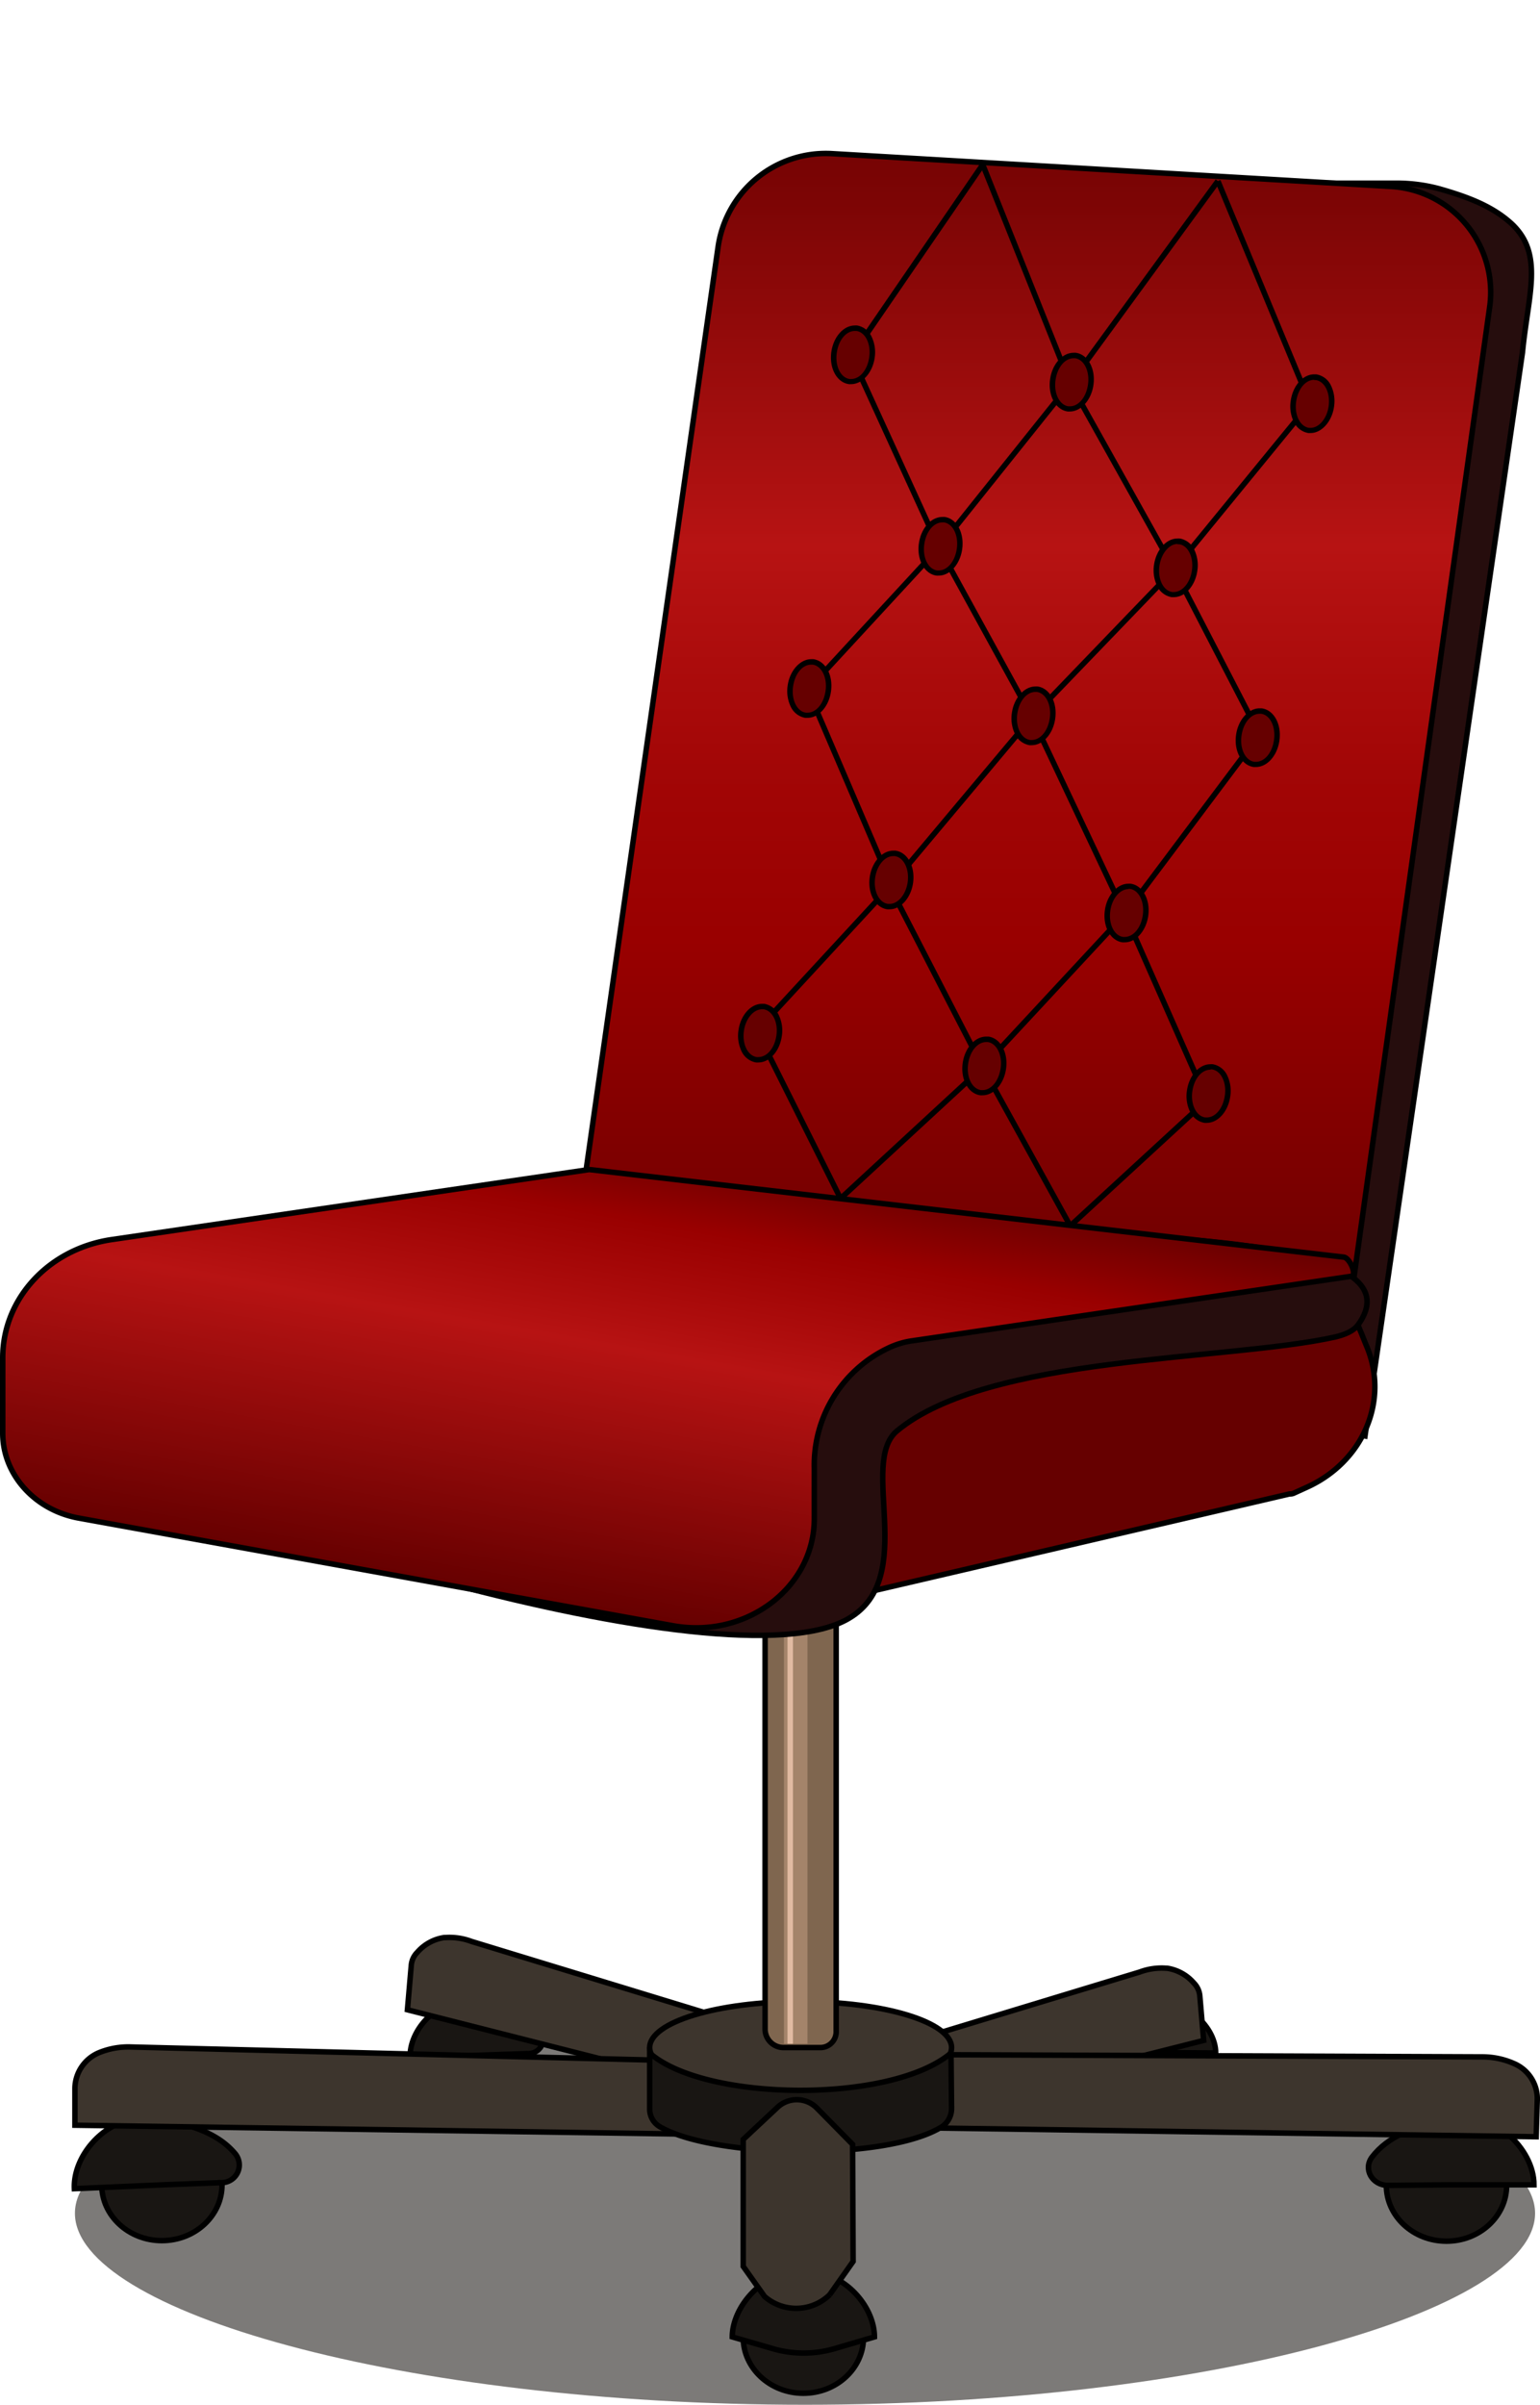 <svg xmlns="http://www.w3.org/2000/svg" xmlns:xlink="http://www.w3.org/1999/xlink" width="281.6" height="439.59" viewBox="0 0 281.6 439.59">
  <defs>
    <style>
      .a, .b {
        fill: #191613;
      }

      .a, .e {
        opacity: 0.57;
      }

      .a, .e, .f {
        isolation: isolate;
      }

      .b, .c, .d, .g, .h, .i, .j, .k {
        stroke: #000;
      }

      .b, .c, .d, .e, .f, .g, .h, .i, .j, .k {
        stroke-miterlimit: 10;
      }

      .c {
        fill: #3d352d;
      }

      .d {
        fill: #7f664f;
      }

      .e, .f, .k, .m {
        fill: none;
      }

      .e {
        stroke: #bf9a7f;
        stroke-width: 4.3px;
      }

      .f {
        stroke: #edc7ae;
        opacity: 0.83;
      }

      .g {
        fill: #260d0d;
      }

      .h {
        fill: url(#a);
      }

      .i, .l {
        fill: #600;
      }

      .j {
        fill: url(#b);
      }
    </style>
    <linearGradient id="a" x1="189.69" y1="953.63" x2="189.69" y2="1194.04" gradientTransform="matrix(1, 0, 0, -1, 0, 1200.03)" gradientUnits="userSpaceOnUse">
      <stop offset="0" stop-color="#600"/>
      <stop offset="0.31" stop-color="#900"/>
      <stop offset="0.44" stop-color="#a20606"/>
      <stop offset="0.61" stop-color="#b71313"/>
      <stop offset="0.87" stop-color="#7d0505"/>
      <stop offset="1" stop-color="#600"/>
    </linearGradient>
    <linearGradient id="b" x1="129.38" y1="990.95" x2="114.12" y2="904.44" gradientTransform="matrix(1, 0, 0, -1, 0, 1200.03)" gradientUnits="userSpaceOnUse">
      <stop offset="0" stop-color="#600"/>
      <stop offset="0.18" stop-color="#900"/>
      <stop offset="0.45" stop-color="#b71313"/>
      <stop offset="1" stop-color="#600"/>
    </linearGradient>
  </defs>
  <g>
    <path class="a" d="M280.7,404.59c0,17.9-59.8,35-133.5,35s-133.5-17.1-133.5-35,59.8-32.5,133.5-32.5S280.7,386.69,280.7,404.59Z"/>
    <ellipse class="b" cx="29.6" cy="399.39" rx="11" ry="10.2"/>
    <path class="b" d="M29.7,399.39l10.7-.4a3.23,3.23,0,0,0,2.6-5.3c-3.1-3.7-8-5.3-14-6.4-8.6-1.6-15.7,6.2-15.4,12.8Z"/>
    <g>
      <ellipse class="b" cx="87.8" cy="375.79" rx="9" ry="8.3"/>
      <path class="b" d="M87.9,375.69l8.7-.3a2.69,2.69,0,0,0,2.2-4.3c-2.5-3-6.5-4.3-11.3-5.2-7-1.3-12.8,5-12.5,10.4Z"/>
    </g>
    <ellipse class="b" cx="264.5" cy="399.49" rx="11" ry="10.2"/>
    <path class="b" d="M264.5,399.39l-10.7.1c-2.9,0-4.6-3-2.9-5.2,2.9-3.8,7.8-5.6,13.6-7,8.5-2,16,5.5,16,12.1Z"/>
    <g>
      <ellipse class="b" cx="208.8" cy="375.29" rx="9.4" ry="7.9"/>
      <path class="b" d="M208.7,375.19l-9.1.1c-2.4,0-3.9-2.3-2.5-4,2.5-2.9,6.6-4.4,11.6-5.4,7.3-1.5,13.6,4.3,13.6,9.4Z"/>
    </g>
    <path class="c" d="M157.1,388.89l63-15.9-.7-8.1a3.81,3.81,0,0,0-1.1-2.4,8.07,8.07,0,0,0-4.9-2.7h-.2a11.45,11.45,0,0,0-4.8.7L154,377Z"/>
    <path class="c" d="M137.5,383.39l-63-16,.7-8.1a3.81,3.81,0,0,1,1.1-2.4,8.07,8.07,0,0,1,4.9-2.7h.2a11.45,11.45,0,0,1,4.8.7l54.4,16.6Z"/>
    <path class="c" d="M123.7,390.09l-110-1.6v-6.7a7.16,7.16,0,0,1,4.5-6.6h0a14.19,14.19,0,0,1,5.8-1l99.7,2.5Z"/>
    <path class="c" d="M170.9,389l110,1.6.2-6.7a7,7,0,0,0-4.3-6.7h0a14.23,14.23,0,0,0-5.7-1.2l-99.7-.4Z"/>
    <ellipse class="c" cx="146.4" cy="374.29" rx="27.6" ry="8.4"/>
    <path class="d" d="M149.9,374.29h-6.6a3.37,3.37,0,0,1-3.4-3.4v-81.1h13v81.5A2.89,2.89,0,0,1,149.9,374.29Z"/>
    <line class="e" x1="145.5" y1="373.59" x2="145.5" y2="296.09"/>
    <line class="f" x1="144.5" y1="373.59" x2="144.5" y2="296.09"/>
    <path class="g" d="M249.6,262.49l-137.7-27.8,24.7-181.2c1.3-9.7,11.9-20.7,22.4-20h96.8a29.88,29.88,0,0,1,7.3,1c5.3,1.5,9.8,3.2,13.3,6.4,6,5.6,3,13,2,23.5Z"/>
    <path class="h" d="M246.2,243.39l-139.4-26.9,24.5-171.3a19.91,19.91,0,0,1,20.9-17.1l102.2,6a19.37,19.37,0,0,1,18,22Z"/>
    <path class="i" d="M235.8,273.09,152,292.59c-1.5.1-17.7-11.6-17.4-13l6-25.5a2.13,2.13,0,0,1,1.9-1.6l99.7-15.6c4.3-.5,6.1,5.4,7.7,9.2h0c4.2,10-.7,21.3-11.2,25.9l-2.2,1A1.7,1.7,0,0,1,235.8,273.09Z"/>
    <path class="g" d="M155.3,295.79c-22.4,13.5-125.4-20-138.7-30.4-1.7-14.4,0-34.4,20-35.8.3,5.7,234.7-19.7,211.8,12.5-.9,1.3-2.6,1.9-4.2,2.3-19.8,4.4-63.5,3.3-80.2,17.2C157,267.49,167.9,288.29,155.3,295.79Z"/>
    <path class="j" d="M123.1,297.19,14.3,277.49C6.3,276,.5,269.49.5,262v-13.8c0-10.8,8.4-19.9,19.9-21.6l87.3-12.8h.1l137.9,16c1.1.1,2.5,3.3,1.4,3.5l-80.3,11.8a14.84,14.84,0,0,0-4.1,1.2,23.66,23.66,0,0,0-13.8,22.1v9.2C148.9,290.19,136.5,299.59,123.1,297.19Z"/>
    <path class="b" d="M174,385.49h0a4,4,0,0,1-1.8,3.3c-10.2,6.3-41.7,5.7-51.5,0a3.7,3.7,0,0,1-1.9-3.2v-10.3h0c10.1,8.9,44.1,9.3,55.1,0h0l.1,10.2Z"/>
    <ellipse class="b" cx="146.9" cy="427.29" rx="11" ry="10.2"/>
    <path class="b" d="M152.4,429.39a20.18,20.18,0,0,1-10.9,0l-7.6-2.2h0c0-5.3,5.3-12.1,13-12.1s13,6.7,13,12.1Z"/>
    <path class="c" d="M156,413.39l-4.3,6.1a8.78,8.78,0,0,1-11.9.3l-3.9-5.5v-23.2l6.3-5.9a5.16,5.16,0,0,1,7.2.2l6.5,6.6Z"/>
    <g>
      <g>
        <line class="k" x1="155.7" y1="65.09" x2="171.7" y2="100.09"/>
        <line class="k" x1="195.7" y1="70.09" x2="171.7" y2="100.09"/>
        <line class="k" x1="214.7" y1="104.09" x2="195.7" y2="70.09"/>
        <line class="k" x1="241.7" y1="71.09" x2="214.7" y2="104.09"/>
      </g>
      <line class="k" x1="147.7" y1="126.09" x2="162.7" y2="161.09"/>
      <line class="k" x1="188.7" y1="131.09" x2="162.7" y2="162.09"/>
      <line class="k" x1="205.7" y1="167.09" x2="188.7" y2="131.09"/>
      <line class="k" x1="229.7" y1="135.09" x2="205.7" y2="167.09"/>
      <line class="k" x1="138.7" y1="189.09" x2="153.7" y2="219.09"/>
      <line class="k" x1="179.7" y1="195.09" x2="153.7" y2="219.09"/>
      <line class="k" x1="195.7" y1="224.09" x2="179.7" y2="195.09"/>
      <line class="k" x1="220.7" y1="201.09" x2="195.7" y2="224.09"/>
      <line class="k" x1="147.7" y1="126.09" x2="171.7" y2="100.09"/>
      <line class="k" x1="188.7" y1="131.09" x2="214.7" y2="104.09"/>
      <line class="k" x1="171.7" y1="100.09" x2="188.7" y2="131.09"/>
      <line class="k" x1="214.7" y1="104.09" x2="229.7" y2="133.09"/>
      <line class="k" x1="155.7" y1="65.09" x2="179.7" y2="30.09"/>
      <line class="k" x1="195.7" y1="70.09" x2="222.7" y2="33.09"/>
      <line class="k" x1="179.7" y1="30.09" x2="195.7" y2="70.09"/>
      <line class="k" x1="222.7" y1="33.09" x2="239.7" y2="74.09"/>
      <line class="k" x1="138.7" y1="188.09" x2="162.7" y2="162.09"/>
      <line class="k" x1="179.7" y1="195.09" x2="205.7" y2="167.09"/>
      <line class="k" x1="162.7" y1="162.09" x2="179.7" y2="195.09"/>
      <line class="k" x1="205.7" y1="167.09" x2="220.7" y2="201.09"/>
    </g>
    <g>
      <g>
        <path class="l" d="M155.65,69.75l-.36,0a3.11,3.11,0,0,1-2.3-1.85,6.07,6.07,0,0,1-.48-3.5c.36-2.5,2-4.38,3.8-4.38a2.19,2.19,0,0,1,.36,0,3.08,3.08,0,0,1,2.3,1.85,6.11,6.11,0,0,1,.47,3.49C159.09,67.87,157.46,69.75,155.65,69.75Z"/>
        <path d="M156.31,60.5l.29,0c1.64.23,2.69,2.37,2.35,4.78s-1.76,4-3.3,4a1.42,1.42,0,0,1-.29,0c-1.64-.23-2.69-2.37-2.35-4.78s1.76-4,3.3-4m0-1h0c-2.06,0-3.9,2.07-4.29,4.81-.43,3,1,5.6,3.2,5.91a3.11,3.11,0,0,0,.43,0c2,0,3.9-2.06,4.29-4.81a6.59,6.59,0,0,0-.52-3.78,3.62,3.62,0,0,0-2.68-2.13,3.11,3.11,0,0,0-.43,0Z"/>
      </g>
      <g>
        <path class="l" d="M138.67,193.75a2.17,2.17,0,0,1-.36,0c-1.91-.28-3.15-2.67-2.77-5.35.35-2.5,2-4.38,3.79-4.38a2.19,2.19,0,0,1,.36,0,3.06,3.06,0,0,1,2.3,1.85,6,6,0,0,1,.48,3.49C142.11,191.87,140.48,193.75,138.67,193.75Z"/>
        <path d="M139.33,184.5l.29,0c1.64.24,2.7,2.38,2.35,4.78s-1.76,3.95-3.3,3.95a1.46,1.46,0,0,1-.29,0c-1.64-.23-2.69-2.37-2.35-4.78.32-2.26,1.77-3.95,3.3-3.95m0-1h0c-2.05,0-3.9,2.07-4.29,4.81a6.63,6.63,0,0,0,.52,3.79,3.63,3.63,0,0,0,2.68,2.12,3.11,3.11,0,0,0,.43,0c2.06,0,3.9-2.06,4.29-4.81a6.51,6.51,0,0,0-.52-3.78,3.62,3.62,0,0,0-2.67-2.13l-.44,0Z"/>
      </g>
      <g>
        <path class="l" d="M162.67,165.75l-.37,0a3.1,3.1,0,0,1-2.29-1.86,6,6,0,0,1-.48-3.49c.36-2.5,2-4.38,3.79-4.38a2.23,2.23,0,0,1,.37,0,3.12,3.12,0,0,1,2.3,1.85,6.15,6.15,0,0,1,.47,3.5C166.1,163.87,164.47,165.75,162.67,165.75Z"/>
        <path d="M163.32,156.5a1.51,1.51,0,0,1,.3,0c1.64.23,2.69,2.37,2.35,4.78-.33,2.26-1.77,3.95-3.3,3.95l-.3,0c-1.64-.23-2.69-2.37-2.34-4.78.32-2.26,1.76-3.95,3.29-3.95m0-1h0c-2,0-3.89,2.07-4.28,4.81-.43,3,1,5.59,3.19,5.91a3.25,3.25,0,0,0,.44,0c2.05,0,3.89-2.07,4.29-4.81.42-3-1-5.6-3.2-5.91a3.25,3.25,0,0,0-.44,0Z"/>
      </g>
      <g>
        <path class="l" d="M239.65,78.74a2.19,2.19,0,0,1-.36,0,3.09,3.09,0,0,1-2.3-1.85,6,6,0,0,1-.48-3.49c.36-2.5,2-4.39,3.8-4.39a2.19,2.19,0,0,1,.36,0,3.12,3.12,0,0,1,2.3,1.85,6.13,6.13,0,0,1,.47,3.5C243.09,76.85,241.46,78.74,239.65,78.74Z"/>
        <path d="M240.31,69.48l.29,0c1.64.23,2.69,2.37,2.35,4.78-.32,2.26-1.76,3.95-3.3,3.95l-.29,0c-1.64-.24-2.69-2.38-2.35-4.78s1.76-4,3.3-4m0-1h0c-2.06,0-3.9,2.07-4.29,4.82a6.51,6.51,0,0,0,.52,3.78,3.64,3.64,0,0,0,2.68,2.13,3.11,3.11,0,0,0,.43,0c2,0,3.9-2.07,4.29-4.81a6.63,6.63,0,0,0-.52-3.79,3.61,3.61,0,0,0-2.68-2.12,2.09,2.09,0,0,0-.43,0Z"/>
      </g>
      <g>
        <path class="l" d="M220.68,204.74a2.22,2.22,0,0,1-.37,0c-1.91-.27-3.15-2.67-2.77-5.34.35-2.5,2-4.38,3.79-4.38a2.17,2.17,0,0,1,.36,0c1.92.27,3.16,2.67,2.78,5.35C224.11,202.85,222.48,204.74,220.68,204.74Z"/>
        <path d="M221.33,195.49a1.37,1.37,0,0,1,.29,0c1.64.23,2.7,2.37,2.35,4.78s-1.76,4-3.3,4l-.29,0c-1.64-.24-2.69-2.38-2.35-4.78s1.77-3.95,3.3-3.95m0-1h0c-2.05,0-3.9,2.06-4.29,4.81a6.59,6.59,0,0,0,.52,3.78,3.64,3.64,0,0,0,2.68,2.13,3.11,3.11,0,0,0,.43,0c2.06,0,3.9-2.07,4.29-4.81a6.54,6.54,0,0,0-.52-3.79,3.63,3.63,0,0,0-2.67-2.12,3.25,3.25,0,0,0-.44,0Z"/>
      </g>
      <g>
        <path class="l" d="M179.67,199.75a2.19,2.19,0,0,1-.36,0c-1.91-.27-3.15-2.67-2.77-5.34.35-2.5,2-4.39,3.79-4.39a2.19,2.19,0,0,1,.36,0c1.92.27,3.16,2.67,2.78,5.34C183.11,197.86,181.48,199.75,179.67,199.75Z"/>
        <path d="M180.33,190.49l.29,0c1.64.24,2.7,2.38,2.35,4.78s-1.76,4-3.3,4l-.29,0c-1.64-.24-2.69-2.38-2.35-4.78s1.77-4,3.3-4m0-1h0c-2.05,0-3.9,2.07-4.29,4.81-.43,3,1,5.6,3.2,5.92a3.11,3.11,0,0,0,.43,0c2.06,0,3.9-2.07,4.29-4.81.43-3-1-5.6-3.19-5.92l-.44,0Z"/>
      </g>
      <g>
        <path class="l" d="M205.67,171.74l-.37,0a3.11,3.11,0,0,1-2.29-1.85,6.07,6.07,0,0,1-.48-3.5c.36-2.5,2-4.38,3.79-4.38l.37,0a3.12,3.12,0,0,1,2.3,1.85,6.16,6.16,0,0,1,.47,3.5C209.1,169.86,207.47,171.74,205.67,171.74Z"/>
        <path d="M206.32,162.49l.3,0c1.64.23,2.69,2.37,2.35,4.78s-1.77,4-3.3,4a1.51,1.51,0,0,1-.3,0c-1.64-.23-2.69-2.37-2.34-4.78.32-2.26,1.76-3.95,3.29-3.95m0-1h0c-2,0-3.89,2.07-4.28,4.81-.43,3,1,5.59,3.19,5.91a3.25,3.25,0,0,0,.44,0c2.05,0,3.89-2.07,4.29-4.81.42-3-1-5.59-3.2-5.91a3.25,3.25,0,0,0-.44,0Z"/>
      </g>
      <g>
        <path class="l" d="M147.66,130.75a2.17,2.17,0,0,1-.36,0c-1.94-.28-3.16-2.63-2.78-5.35.36-2.5,2-4.38,3.8-4.38a2.19,2.19,0,0,1,.36,0c1.91.27,3.16,2.67,2.78,5.34C151.1,128.87,149.47,130.75,147.66,130.75Z"/>
        <path d="M148.32,121.5l.29,0c1.64.24,2.69,2.38,2.35,4.78s-1.76,4-3.3,4a1.42,1.42,0,0,1-.29,0c-1.64-.23-2.69-2.37-2.35-4.78s1.76-4,3.3-4m0-1h0c-2,0-3.9,2.07-4.29,4.81a6.63,6.63,0,0,0,.52,3.79,3.63,3.63,0,0,0,2.68,2.12,3.11,3.11,0,0,0,.43,0c2.06,0,3.9-2.06,4.29-4.81.43-3-1-5.59-3.2-5.91a3.11,3.11,0,0,0-.43,0Z"/>
      </g>
      <g>
        <path class="l" d="M229.66,139.74l-.36,0a3.08,3.08,0,0,1-2.3-1.85,6,6,0,0,1-.47-3.49c.35-2.5,2-4.39,3.79-4.39l.36,0a3.11,3.11,0,0,1,2.3,1.85,6.05,6.05,0,0,1,.48,3.5C233.1,137.85,231.47,139.74,229.66,139.74Z"/>
        <path d="M230.32,130.48a1.43,1.43,0,0,1,.29,0c1.64.23,2.69,2.37,2.35,4.78s-1.76,4-3.3,4l-.29,0c-1.64-.24-2.69-2.38-2.35-4.78s1.76-4,3.3-4m0-1c-2,0-3.9,2.07-4.29,4.82-.43,3,1,5.59,3.2,5.91a3.11,3.11,0,0,0,.43,0c2.06,0,3.9-2.07,4.29-4.81.43-3-1-5.6-3.2-5.91a3.13,3.13,0,0,0-.43,0Z"/>
      </g>
      <g>
        <path class="l" d="M188.66,135.75a2.19,2.19,0,0,1-.36,0c-1.91-.27-3.16-2.67-2.77-5.35.35-2.49,2-4.38,3.79-4.38a2.19,2.19,0,0,1,.36,0,3.09,3.09,0,0,1,2.3,1.85,6,6,0,0,1,.48,3.49C192.1,133.86,190.47,135.75,188.66,135.75Z"/>
        <path d="M189.32,126.49l.29,0c1.64.24,2.69,2.38,2.35,4.78s-1.76,4-3.3,4l-.29,0c-1.64-.24-2.69-2.38-2.35-4.78s1.76-4,3.3-4m0-1h0c-2,0-3.9,2.07-4.29,4.81a6.63,6.63,0,0,0,.52,3.79,3.64,3.64,0,0,0,2.68,2.13,3.11,3.11,0,0,0,.43,0c2.06,0,3.9-2.07,4.29-4.82.43-3-1-5.59-3.2-5.91a3.11,3.11,0,0,0-.43,0Z"/>
      </g>
      <g>
        <path class="l" d="M171.66,104.75a2.31,2.31,0,0,1-.37,0c-1.91-.27-3.15-2.67-2.77-5.34.36-2.5,2-4.38,3.79-4.38a2.36,2.36,0,0,1,.37,0c1.94.28,3.16,2.63,2.77,5.35C175.09,102.87,173.46,104.75,171.66,104.75Z"/>
        <path d="M172.31,95.5a1.51,1.51,0,0,1,.3,0c1.64.23,2.69,2.37,2.35,4.78s-1.77,4-3.3,4l-.3,0c-1.64-.24-2.69-2.38-2.35-4.78s1.77-4,3.3-4m0-1h0c-2.05,0-3.89,2.06-4.28,4.81-.43,3,1,5.59,3.19,5.91a3.25,3.25,0,0,0,.44,0c2.05,0,3.89-2.07,4.28-4.81.43-3-1-5.6-3.19-5.91a3.25,3.25,0,0,0-.44,0Z"/>
      </g>
      <g>
        <path class="l" d="M214.66,108.74l-.37,0c-1.91-.28-3.15-2.67-2.77-5.35.36-2.5,2-4.38,3.79-4.38l.37,0c1.94.28,3.16,2.63,2.77,5.35C218.09,106.86,216.46,108.74,214.66,108.74Z"/>
        <path d="M215.31,99.49l.3,0c1.64.23,2.69,2.37,2.34,4.78-.32,2.26-1.76,3.95-3.29,3.95a1.51,1.51,0,0,1-.3,0c-1.64-.23-2.69-2.37-2.35-4.78.33-2.26,1.77-4,3.3-4m0-1h0c-2.05,0-3.89,2.07-4.29,4.81a6.64,6.64,0,0,0,.53,3.79,3.62,3.62,0,0,0,2.67,2.12,3.25,3.25,0,0,0,.44,0c2.05,0,3.89-2.07,4.28-4.81a6.56,6.56,0,0,0-.52-3.79,3.62,3.62,0,0,0-2.67-2.12,3.25,3.25,0,0,0-.44,0Z"/>
      </g>
      <g>
        <path class="l" d="M195.65,74.75a2.19,2.19,0,0,1-.36,0c-1.91-.27-3.16-2.67-2.78-5.35.36-2.49,2-4.38,3.8-4.38a2.19,2.19,0,0,1,.36,0c1.91.27,3.16,2.67,2.77,5.34C199.09,72.86,197.46,74.75,195.65,74.75Z"/>
        <path d="M196.31,65.49l.29,0c1.64.24,2.69,2.38,2.35,4.78s-1.76,4-3.3,4l-.29,0c-1.64-.24-2.69-2.38-2.35-4.78s1.76-4,3.3-4m0-1h0c-2.06,0-3.9,2.07-4.29,4.81-.43,3,1,5.6,3.2,5.92a3.11,3.11,0,0,0,.43,0c2,0,3.9-2.07,4.29-4.82.43-3-1-5.59-3.2-5.91a3.11,3.11,0,0,0-.43,0Z"/>
      </g>
    </g>
    <path class="m" d="M201.6,10.2h0a4,4,0,0,1-1.8,3.3c-10.2,6.3-41.7,5.7-51.5,0a3.7,3.7,0,0,1-1.9-3.2V0h0c10.1,8.9,44.1,9.3,55.1,0h0l.1,10.2Z"/>
  </g>
</svg>
